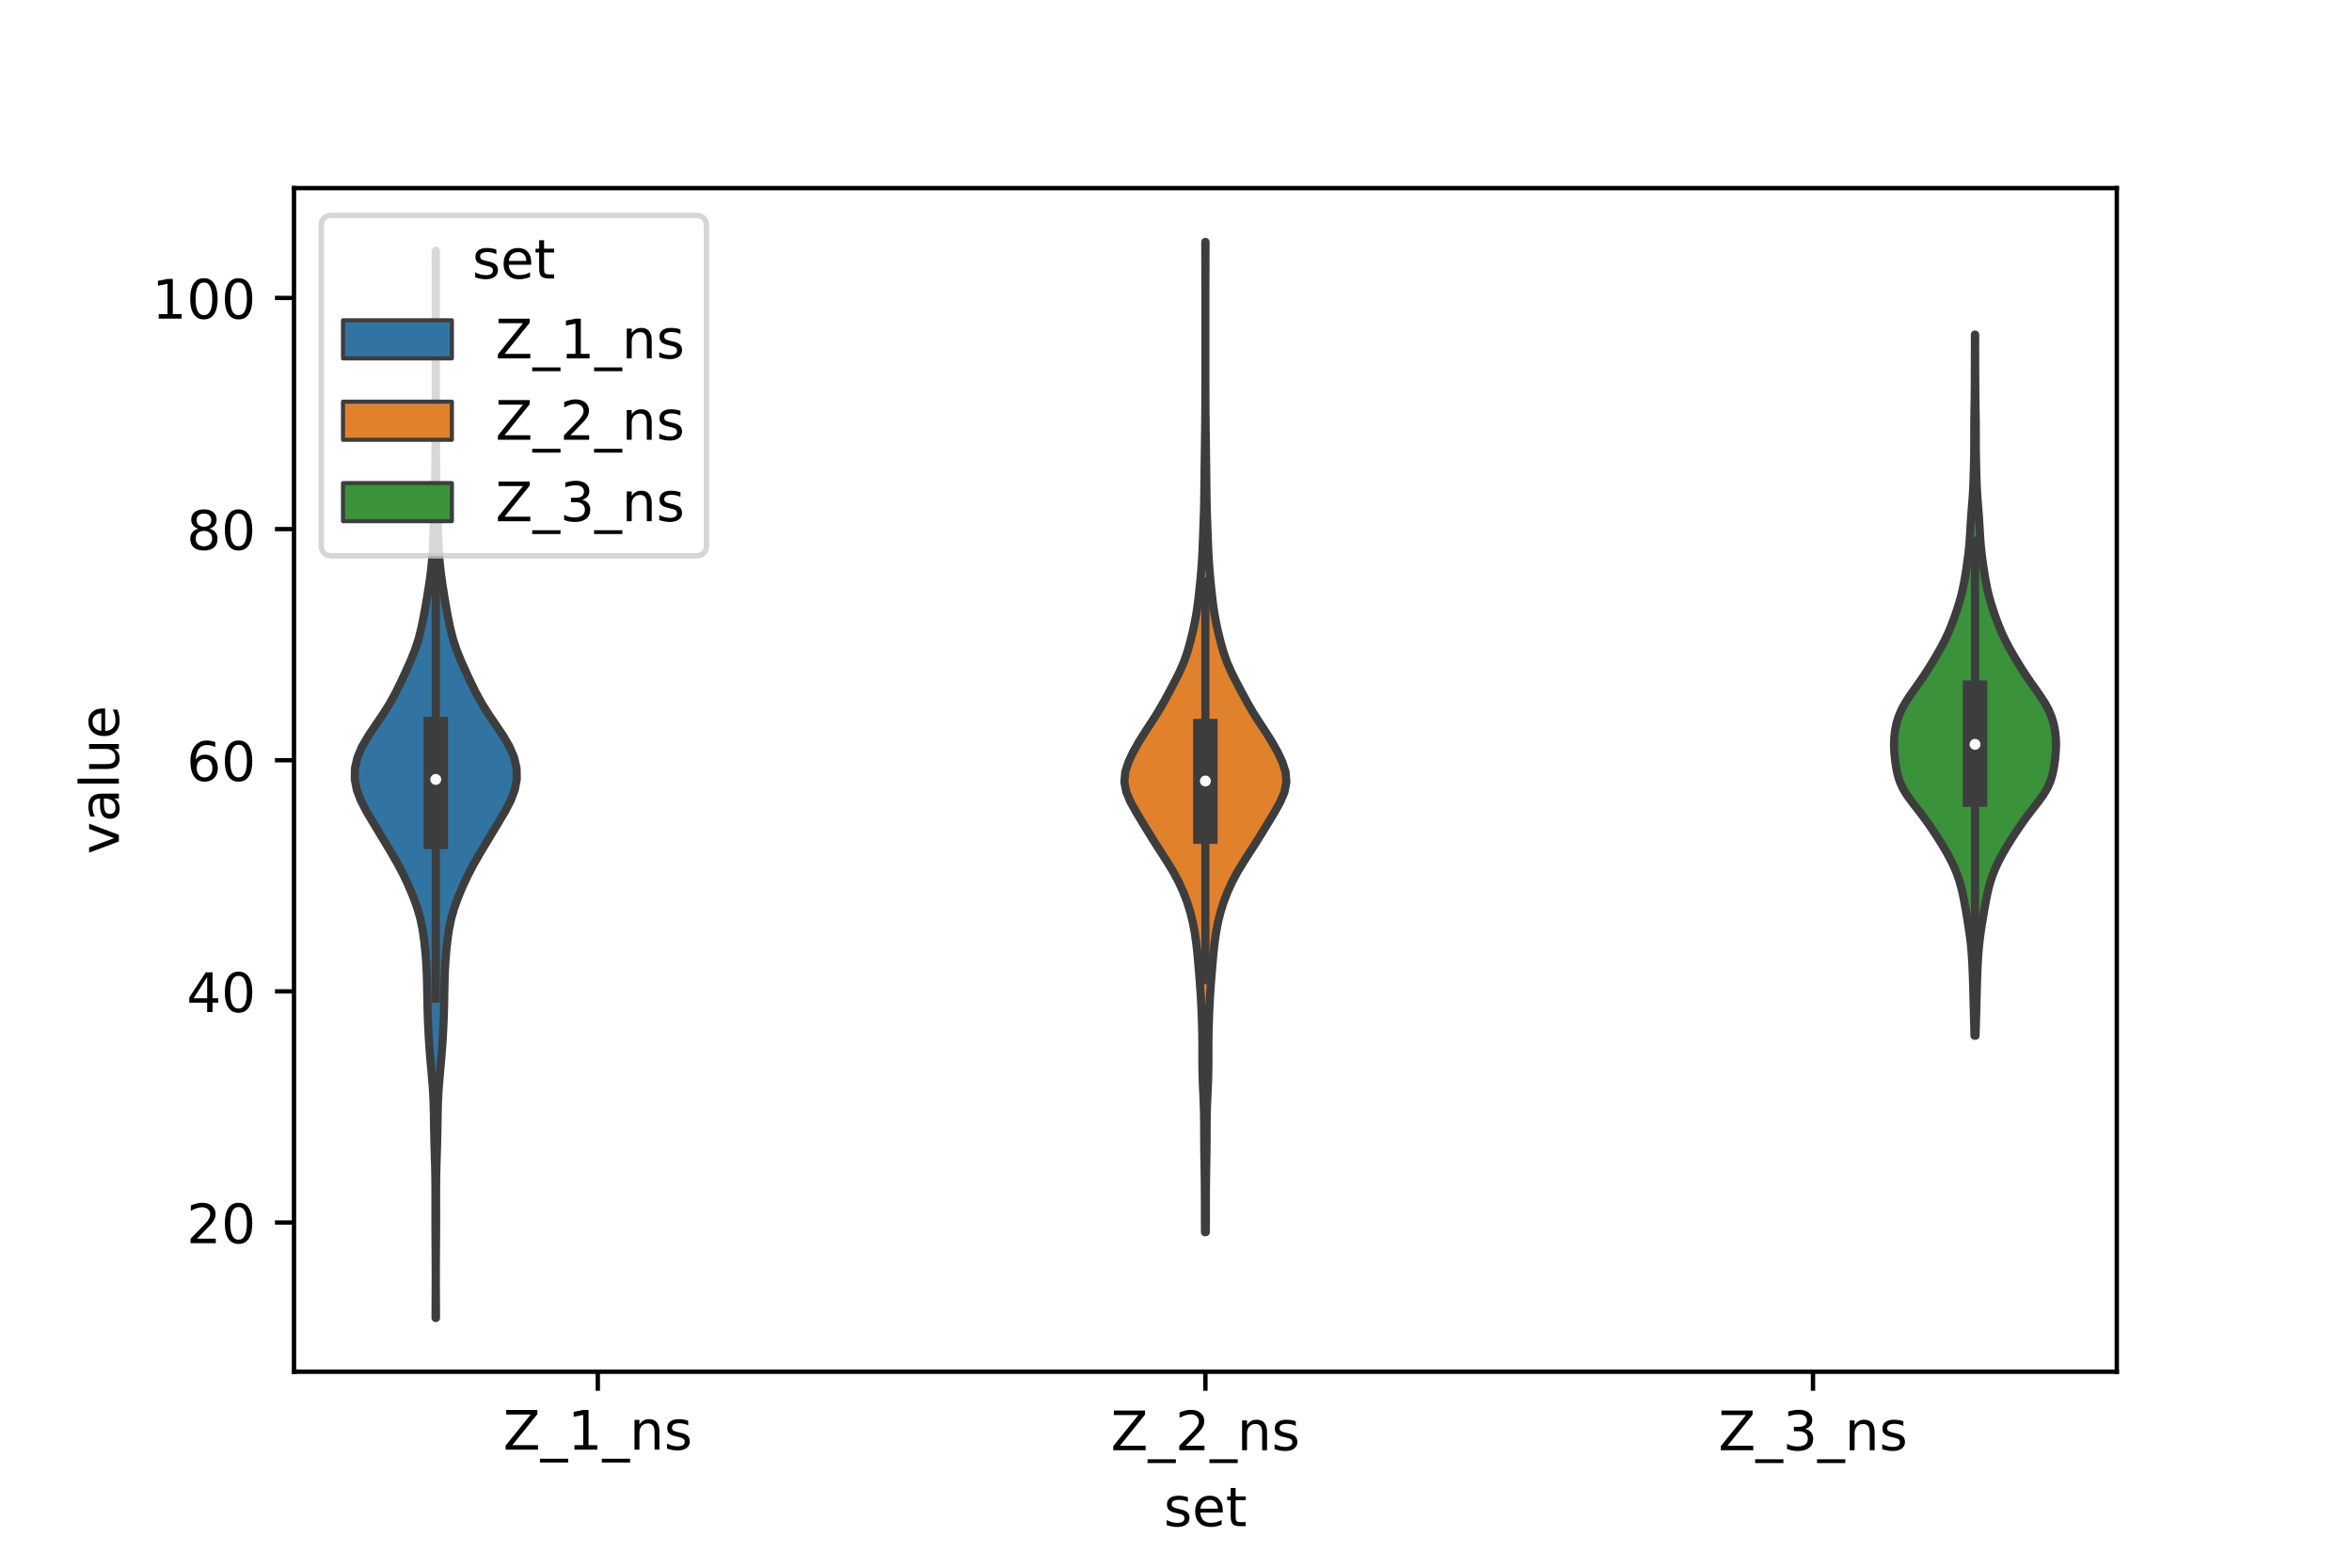 <?xml version="1.0" encoding="utf-8" standalone="no"?>
<!DOCTYPE svg PUBLIC "-//W3C//DTD SVG 1.1//EN"
  "http://www.w3.org/Graphics/SVG/1.1/DTD/svg11.dtd">
<!-- Created with matplotlib (https://matplotlib.org/) -->
<svg height="288pt" version="1.1" viewBox="0 0 432 288" width="432pt" xmlns="http://www.w3.org/2000/svg" xmlns:xlink="http://www.w3.org/1999/xlink">
 <defs>
  <style type="text/css">*{stroke-linecap:butt;stroke-linejoin:round;}</style>
 </defs>
 <g id="figure_1">
  <g id="patch_1">
   <path d="M 0 288 
L 432 288 
L 432 0 
L 0 0 
z
" style="fill:#ffffff;"/>
  </g>
  <g id="axes_1">
   <g id="patch_2">
    <path d="M 54 252 
L 388.8 252 
L 388.8 34.56 
L 54 34.56 
z
" style="fill:#ffffff;"/>
   </g>
   <g id="PolyCollection_1">
    <defs>
     <path d="M 80.078 -45.884 
L 80.002 -45.884 
L 80.006 -47.864 
L 80.016 -49.844 
L 80.025 -51.824 
L 80.029 -53.804 
L 80.024 -55.784 
L 80.014 -57.764 
L 80 -59.744 
L 79.986 -61.724 
L 79.978 -63.704 
L 79.978 -65.684 
L 79.983 -67.664 
L 79.982 -69.644 
L 79.964 -71.624 
L 79.924 -73.604 
L 79.867 -75.584 
L 79.805 -77.564 
L 79.754 -79.544 
L 79.719 -81.524 
L 79.69 -83.504 
L 79.638 -85.484 
L 79.54 -87.464 
L 79.395 -89.444 
L 79.222 -91.424 
L 79.046 -93.404 
L 78.889 -95.384 
L 78.756 -97.364 
L 78.65 -99.344 
L 78.569 -101.324 
L 78.513 -103.304 
L 78.477 -105.285 
L 78.442 -107.265 
L 78.383 -109.245 
L 78.277 -111.225 
L 78.119 -113.205 
L 77.912 -115.185 
L 77.632 -117.165 
L 77.232 -119.145 
L 76.67 -121.125 
L 75.958 -123.105 
L 75.135 -125.085 
L 74.216 -127.065 
L 73.189 -129.045 
L 72.059 -131.025 
L 70.875 -133.005 
L 69.682 -134.985 
L 68.486 -136.965 
L 67.316 -138.945 
L 66.283 -140.925 
L 65.532 -142.905 
L 65.16 -144.885 
L 65.2 -146.865 
L 65.654 -148.845 
L 66.497 -150.825 
L 67.651 -152.805 
L 68.981 -154.785 
L 70.331 -156.765 
L 71.577 -158.745 
L 72.667 -160.725 
L 73.636 -162.705 
L 74.555 -164.685 
L 75.442 -166.665 
L 76.237 -168.645 
L 76.881 -170.625 
L 77.381 -172.606 
L 77.79 -174.586 
L 78.152 -176.566 
L 78.488 -178.546 
L 78.801 -180.526 
L 79.078 -182.506 
L 79.303 -184.486 
L 79.462 -186.466 
L 79.562 -188.446 
L 79.63 -190.426 
L 79.693 -192.406 
L 79.766 -194.386 
L 79.838 -196.366 
L 79.896 -198.346 
L 79.937 -200.326 
L 79.965 -202.306 
L 79.985 -204.286 
L 79.997 -206.266 
L 80.004 -208.246 
L 80.01 -210.226 
L 80.017 -212.206 
L 80.025 -214.186 
L 80.032 -216.166 
L 80.037 -218.146 
L 80.039 -220.126 
L 80.04 -222.106 
L 80.04 -224.086 
L 80.04 -226.066 
L 80.04 -228.046 
L 80.04 -230.026 
L 80.039 -232.006 
L 80.038 -233.986 
L 80.034 -235.966 
L 80.029 -237.946 
L 80.023 -239.927 
L 80.021 -241.907 
L 80.059 -241.907 
L 80.059 -241.907 
L 80.057 -239.927 
L 80.051 -237.946 
L 80.046 -235.966 
L 80.042 -233.986 
L 80.041 -232.006 
L 80.04 -230.026 
L 80.04 -228.046 
L 80.04 -226.066 
L 80.04 -224.086 
L 80.04 -222.106 
L 80.041 -220.126 
L 80.043 -218.146 
L 80.048 -216.166 
L 80.055 -214.186 
L 80.063 -212.206 
L 80.07 -210.226 
L 80.076 -208.246 
L 80.083 -206.266 
L 80.095 -204.286 
L 80.115 -202.306 
L 80.143 -200.326 
L 80.184 -198.346 
L 80.242 -196.366 
L 80.314 -194.386 
L 80.387 -192.406 
L 80.45 -190.426 
L 80.518 -188.446 
L 80.618 -186.466 
L 80.777 -184.486 
L 81.002 -182.506 
L 81.279 -180.526 
L 81.592 -178.546 
L 81.928 -176.566 
L 82.29 -174.586 
L 82.699 -172.606 
L 83.199 -170.625 
L 83.843 -168.645 
L 84.638 -166.665 
L 85.525 -164.685 
L 86.444 -162.705 
L 87.413 -160.725 
L 88.503 -158.745 
L 89.749 -156.765 
L 91.099 -154.785 
L 92.429 -152.805 
L 93.583 -150.825 
L 94.426 -148.845 
L 94.88 -146.865 
L 94.92 -144.885 
L 94.548 -142.905 
L 93.797 -140.925 
L 92.764 -138.945 
L 91.594 -136.965 
L 90.398 -134.985 
L 89.205 -133.005 
L 88.021 -131.025 
L 86.891 -129.045 
L 85.864 -127.065 
L 84.945 -125.085 
L 84.122 -123.105 
L 83.41 -121.125 
L 82.848 -119.145 
L 82.448 -117.165 
L 82.168 -115.185 
L 81.961 -113.205 
L 81.803 -111.225 
L 81.697 -109.245 
L 81.638 -107.265 
L 81.603 -105.285 
L 81.567 -103.304 
L 81.511 -101.324 
L 81.43 -99.344 
L 81.324 -97.364 
L 81.191 -95.384 
L 81.034 -93.404 
L 80.858 -91.424 
L 80.685 -89.444 
L 80.54 -87.464 
L 80.442 -85.484 
L 80.39 -83.504 
L 80.361 -81.524 
L 80.326 -79.544 
L 80.275 -77.564 
L 80.213 -75.584 
L 80.156 -73.604 
L 80.116 -71.624 
L 80.098 -69.644 
L 80.097 -67.664 
L 80.102 -65.684 
L 80.102 -63.704 
L 80.094 -61.724 
L 80.08 -59.744 
L 80.066 -57.764 
L 80.056 -55.784 
L 80.051 -53.804 
L 80.055 -51.824 
L 80.064 -49.844 
L 80.074 -47.864 
L 80.078 -45.884 
z
" id="m8db69ef97e" style="stroke:#3d3d3d;stroke-width:1.5;"/>
    </defs>
    <g clip-path="url(#p3cbfc869d4)">
     <use style="fill:#3274a1;stroke:#3d3d3d;stroke-width:1.5;" x="0" xlink:href="#m8db69ef97e" y="288"/>
    </g>
   </g>
   <g id="PolyCollection_2">
    <defs>
     <path d="M 221.476 -61.632 
L 221.324 -61.632 
L 221.311 -63.469 
L 221.308 -65.307 
L 221.308 -67.145 
L 221.303 -68.982 
L 221.289 -70.82 
L 221.265 -72.658 
L 221.234 -74.495 
L 221.203 -76.333 
L 221.185 -78.17 
L 221.18 -80.008 
L 221.172 -81.846 
L 221.142 -83.683 
L 221.081 -85.521 
L 221 -87.359 
L 220.92 -89.196 
L 220.867 -91.034 
L 220.848 -92.871 
L 220.848 -94.709 
L 220.842 -96.547 
L 220.816 -98.384 
L 220.766 -100.222 
L 220.699 -102.059 
L 220.613 -103.897 
L 220.504 -105.735 
L 220.372 -107.572 
L 220.226 -109.41 
L 220.073 -111.248 
L 219.903 -113.085 
L 219.694 -114.923 
L 219.427 -116.76 
L 219.079 -118.598 
L 218.626 -120.436 
L 218.05 -122.273 
L 217.346 -124.111 
L 216.511 -125.949 
L 215.532 -127.786 
L 214.42 -129.624 
L 213.236 -131.461 
L 212.056 -133.299 
L 210.913 -135.137 
L 209.792 -136.974 
L 208.687 -138.812 
L 207.663 -140.65 
L 206.878 -142.487 
L 206.52 -144.325 
L 206.676 -146.162 
L 207.267 -148 
L 208.133 -149.838 
L 209.165 -151.675 
L 210.316 -153.513 
L 211.524 -155.351 
L 212.691 -157.188 
L 213.756 -159.026 
L 214.749 -160.863 
L 215.72 -162.701 
L 216.645 -164.539 
L 217.446 -166.376 
L 218.089 -168.214 
L 218.61 -170.051 
L 219.064 -171.889 
L 219.462 -173.727 
L 219.791 -175.564 
L 220.048 -177.402 
L 220.258 -179.24 
L 220.445 -181.077 
L 220.614 -182.915 
L 220.752 -184.752 
L 220.856 -186.59 
L 220.933 -188.428 
L 221 -190.265 
L 221.067 -192.103 
L 221.13 -193.941 
L 221.179 -195.778 
L 221.207 -197.616 
L 221.225 -199.453 
L 221.244 -201.291 
L 221.27 -203.129 
L 221.297 -204.966 
L 221.32 -206.804 
L 221.342 -208.642 
L 221.363 -210.479 
L 221.381 -212.317 
L 221.392 -214.154 
L 221.397 -215.992 
L 221.399 -217.83 
L 221.4 -219.667 
L 221.4 -221.505 
L 221.4 -223.343 
L 221.4 -225.18 
L 221.4 -227.018 
L 221.4 -228.855 
L 221.4 -230.693 
L 221.4 -232.531 
L 221.399 -234.368 
L 221.398 -236.206 
L 221.394 -238.043 
L 221.389 -239.881 
L 221.384 -241.719 
L 221.381 -243.556 
L 221.419 -243.556 
L 221.419 -243.556 
L 221.416 -241.719 
L 221.411 -239.881 
L 221.406 -238.043 
L 221.402 -236.206 
L 221.401 -234.368 
L 221.4 -232.531 
L 221.4 -230.693 
L 221.4 -228.855 
L 221.4 -227.018 
L 221.4 -225.18 
L 221.4 -223.343 
L 221.4 -221.505 
L 221.4 -219.667 
L 221.401 -217.83 
L 221.403 -215.992 
L 221.408 -214.154 
L 221.419 -212.317 
L 221.437 -210.479 
L 221.458 -208.642 
L 221.48 -206.804 
L 221.503 -204.966 
L 221.53 -203.129 
L 221.556 -201.291 
L 221.575 -199.453 
L 221.593 -197.616 
L 221.621 -195.778 
L 221.67 -193.941 
L 221.733 -192.103 
L 221.8 -190.265 
L 221.867 -188.428 
L 221.944 -186.59 
L 222.048 -184.752 
L 222.186 -182.915 
L 222.355 -181.077 
L 222.542 -179.24 
L 222.752 -177.402 
L 223.009 -175.564 
L 223.338 -173.727 
L 223.736 -171.889 
L 224.19 -170.051 
L 224.711 -168.214 
L 225.354 -166.376 
L 226.155 -164.539 
L 227.08 -162.701 
L 228.051 -160.863 
L 229.044 -159.026 
L 230.109 -157.188 
L 231.276 -155.351 
L 232.484 -153.513 
L 233.635 -151.675 
L 234.667 -149.838 
L 235.533 -148 
L 236.124 -146.162 
L 236.28 -144.325 
L 235.922 -142.487 
L 235.137 -140.65 
L 234.113 -138.812 
L 233.008 -136.974 
L 231.887 -135.137 
L 230.744 -133.299 
L 229.564 -131.461 
L 228.38 -129.624 
L 227.268 -127.786 
L 226.289 -125.949 
L 225.454 -124.111 
L 224.75 -122.273 
L 224.174 -120.436 
L 223.721 -118.598 
L 223.373 -116.76 
L 223.106 -114.923 
L 222.897 -113.085 
L 222.727 -111.248 
L 222.574 -109.41 
L 222.428 -107.572 
L 222.296 -105.735 
L 222.187 -103.897 
L 222.101 -102.059 
L 222.034 -100.222 
L 221.984 -98.384 
L 221.958 -96.547 
L 221.952 -94.709 
L 221.952 -92.871 
L 221.933 -91.034 
L 221.88 -89.196 
L 221.8 -87.359 
L 221.719 -85.521 
L 221.658 -83.683 
L 221.628 -81.846 
L 221.62 -80.008 
L 221.615 -78.17 
L 221.597 -76.333 
L 221.566 -74.495 
L 221.535 -72.658 
L 221.511 -70.82 
L 221.497 -68.982 
L 221.492 -67.145 
L 221.492 -65.307 
L 221.489 -63.469 
L 221.476 -61.632 
z
" id="m044d5d84b7" style="stroke:#3d3d3d;stroke-width:1.5;"/>
    </defs>
    <g clip-path="url(#p3cbfc869d4)">
     <use style="fill:#e1812c;stroke:#3d3d3d;stroke-width:1.5;" x="0" xlink:href="#m044d5d84b7" y="288"/>
    </g>
   </g>
   <g id="PolyCollection_3">
    <defs>
     <path d="M 362.855 -97.727 
L 362.665 -97.727 
L 362.629 -99.028 
L 362.591 -100.329 
L 362.552 -101.63 
L 362.516 -102.931 
L 362.485 -104.232 
L 362.455 -105.533 
L 362.422 -106.834 
L 362.381 -108.135 
L 362.33 -109.436 
L 362.27 -110.737 
L 362.199 -112.038 
L 362.108 -113.339 
L 361.986 -114.64 
L 361.829 -115.941 
L 361.644 -117.242 
L 361.441 -118.543 
L 361.23 -119.844 
L 361.01 -121.145 
L 360.775 -122.446 
L 360.512 -123.747 
L 360.206 -125.048 
L 359.833 -126.349 
L 359.374 -127.65 
L 358.822 -128.951 
L 358.182 -130.252 
L 357.468 -131.553 
L 356.695 -132.854 
L 355.877 -134.156 
L 355.024 -135.457 
L 354.133 -136.758 
L 353.187 -138.059 
L 352.186 -139.36 
L 351.172 -140.661 
L 350.231 -141.962 
L 349.452 -143.263 
L 348.881 -144.564 
L 348.498 -145.865 
L 348.243 -147.166 
L 348.062 -148.467 
L 347.937 -149.768 
L 347.88 -151.069 
L 347.914 -152.37 
L 348.052 -153.671 
L 348.303 -154.972 
L 348.687 -156.273 
L 349.23 -157.574 
L 349.938 -158.875 
L 350.781 -160.176 
L 351.698 -161.477 
L 352.622 -162.778 
L 353.508 -164.079 
L 354.343 -165.38 
L 355.14 -166.681 
L 355.906 -167.982 
L 356.636 -169.283 
L 357.31 -170.584 
L 357.912 -171.885 
L 358.447 -173.186 
L 358.932 -174.487 
L 359.383 -175.788 
L 359.799 -177.089 
L 360.169 -178.391 
L 360.485 -179.692 
L 360.749 -180.993 
L 360.975 -182.294 
L 361.179 -183.595 
L 361.366 -184.896 
L 361.533 -186.197 
L 361.673 -187.498 
L 361.781 -188.799 
L 361.863 -190.1 
L 361.937 -191.401 
L 362.019 -192.702 
L 362.116 -194.003 
L 362.223 -195.304 
L 362.323 -196.605 
L 362.404 -197.906 
L 362.464 -199.207 
L 362.507 -200.508 
L 362.541 -201.809 
L 362.572 -203.11 
L 362.597 -204.411 
L 362.613 -205.712 
L 362.618 -207.013 
L 362.618 -208.314 
L 362.621 -209.615 
L 362.632 -210.916 
L 362.652 -212.217 
L 362.673 -213.518 
L 362.692 -214.819 
L 362.706 -216.12 
L 362.714 -217.421 
L 362.72 -218.722 
L 362.725 -220.023 
L 362.729 -221.324 
L 362.732 -222.626 
L 362.734 -223.927 
L 362.734 -225.228 
L 362.735 -226.529 
L 362.785 -226.529 
L 362.785 -226.529 
L 362.786 -225.228 
L 362.786 -223.927 
L 362.788 -222.626 
L 362.791 -221.324 
L 362.795 -220.023 
L 362.8 -218.722 
L 362.806 -217.421 
L 362.814 -216.12 
L 362.828 -214.819 
L 362.847 -213.518 
L 362.868 -212.217 
L 362.888 -210.916 
L 362.899 -209.615 
L 362.902 -208.314 
L 362.902 -207.013 
L 362.907 -205.712 
L 362.923 -204.411 
L 362.948 -203.11 
L 362.979 -201.809 
L 363.013 -200.508 
L 363.056 -199.207 
L 363.116 -197.906 
L 363.197 -196.605 
L 363.297 -195.304 
L 363.404 -194.003 
L 363.501 -192.702 
L 363.583 -191.401 
L 363.657 -190.1 
L 363.739 -188.799 
L 363.847 -187.498 
L 363.987 -186.197 
L 364.154 -184.896 
L 364.341 -183.595 
L 364.545 -182.294 
L 364.771 -180.993 
L 365.035 -179.692 
L 365.351 -178.391 
L 365.721 -177.089 
L 366.137 -175.788 
L 366.588 -174.487 
L 367.073 -173.186 
L 367.608 -171.885 
L 368.21 -170.584 
L 368.884 -169.283 
L 369.614 -167.982 
L 370.38 -166.681 
L 371.177 -165.38 
L 372.012 -164.079 
L 372.898 -162.778 
L 373.822 -161.477 
L 374.739 -160.176 
L 375.582 -158.875 
L 376.29 -157.574 
L 376.833 -156.273 
L 377.217 -154.972 
L 377.468 -153.671 
L 377.606 -152.37 
L 377.64 -151.069 
L 377.583 -149.768 
L 377.458 -148.467 
L 377.277 -147.166 
L 377.022 -145.865 
L 376.639 -144.564 
L 376.068 -143.263 
L 375.289 -141.962 
L 374.348 -140.661 
L 373.334 -139.36 
L 372.333 -138.059 
L 371.387 -136.758 
L 370.496 -135.457 
L 369.643 -134.156 
L 368.825 -132.854 
L 368.052 -131.553 
L 367.338 -130.252 
L 366.698 -128.951 
L 366.146 -127.65 
L 365.687 -126.349 
L 365.314 -125.048 
L 365.008 -123.747 
L 364.745 -122.446 
L 364.51 -121.145 
L 364.29 -119.844 
L 364.079 -118.543 
L 363.876 -117.242 
L 363.691 -115.941 
L 363.534 -114.64 
L 363.412 -113.339 
L 363.321 -112.038 
L 363.25 -110.737 
L 363.19 -109.436 
L 363.139 -108.135 
L 363.098 -106.834 
L 363.065 -105.533 
L 363.035 -104.232 
L 363.004 -102.931 
L 362.968 -101.63 
L 362.929 -100.329 
L 362.891 -99.028 
L 362.855 -97.727 
z
" id="m38d8f9e676" style="stroke:#3d3d3d;stroke-width:1.5;"/>
    </defs>
    <g clip-path="url(#p3cbfc869d4)">
     <use style="fill:#3a923a;stroke:#3d3d3d;stroke-width:1.5;" x="0" xlink:href="#m38d8f9e676" y="288"/>
    </g>
   </g>
   <g id="patch_3">
    <path clip-path="url(#p3cbfc869d4)" d="M 109.8 267.048 
L 109.8 267.048 
L 109.8 267.048 
L 109.8 267.048 
z
" style="fill:#3274a1;stroke:#3d3d3d;stroke-linejoin:miter;stroke-width:0.75;"/>
   </g>
   <g id="patch_4">
    <path clip-path="url(#p3cbfc869d4)" d="M 109.8 267.048 
L 109.8 267.048 
L 109.8 267.048 
L 109.8 267.048 
z
" style="fill:#e1812c;stroke:#3d3d3d;stroke-linejoin:miter;stroke-width:0.75;"/>
   </g>
   <g id="patch_5">
    <path clip-path="url(#p3cbfc869d4)" d="M 109.8 267.048 
L 109.8 267.048 
L 109.8 267.048 
L 109.8 267.048 
z
" style="fill:#3a923a;stroke:#3d3d3d;stroke-linejoin:miter;stroke-width:0.75;"/>
   </g>
   <g id="matplotlib.axis_1">
    <g id="xtick_1">
     <g id="line2d_1">
      <defs>
       <path d="M 0 0 
L 0 3.5 
" id="maa656a44cd" style="stroke:#000000;stroke-width:0.8;"/>
      </defs>
      <g>
       <use style="stroke:#000000;stroke-width:0.8;" x="109.8" xlink:href="#maa656a44cd" y="252"/>
      </g>
     </g>
     <g id="text_1">
      <!-- Z_1_ns -->
      <g transform="translate(92.42 266.32)scale(0.1 -0.1)">
       <defs>
        <path d="M 5.609 72.906 
L 62.891 72.906 
L 62.891 65.375 
L 16.797 8.297 
L 64.016 8.297 
L 64.016 0 
L 4.5 0 
L 4.5 7.516 
L 50.594 64.594 
L 5.609 64.594 
z
" id="DejaVuSans-90"/>
        <path d="M 50.984 -16.609 
L 50.984 -23.578 
L -0.984 -23.578 
L -0.984 -16.609 
z
" id="DejaVuSans-95"/>
        <path d="M 12.406 8.297 
L 28.516 8.297 
L 28.516 63.922 
L 10.984 60.406 
L 10.984 69.391 
L 28.422 72.906 
L 38.281 72.906 
L 38.281 8.297 
L 54.391 8.297 
L 54.391 0 
L 12.406 0 
z
" id="DejaVuSans-49"/>
        <path d="M 54.891 33.016 
L 54.891 0 
L 45.906 0 
L 45.906 32.719 
Q 45.906 40.484 42.875 44.328 
Q 39.844 48.188 33.797 48.188 
Q 26.516 48.188 22.312 43.547 
Q 18.109 38.922 18.109 30.906 
L 18.109 0 
L 9.078 0 
L 9.078 54.688 
L 18.109 54.688 
L 18.109 46.188 
Q 21.344 51.125 25.703 53.562 
Q 30.078 56 35.797 56 
Q 45.219 56 50.047 50.172 
Q 54.891 44.344 54.891 33.016 
z
" id="DejaVuSans-110"/>
        <path d="M 44.281 53.078 
L 44.281 44.578 
Q 40.484 46.531 36.375 47.5 
Q 32.281 48.484 27.875 48.484 
Q 21.188 48.484 17.844 46.438 
Q 14.5 44.391 14.5 40.281 
Q 14.5 37.156 16.891 35.375 
Q 19.281 33.594 26.516 31.984 
L 29.594 31.297 
Q 39.156 29.25 43.188 25.516 
Q 47.219 21.781 47.219 15.094 
Q 47.219 7.469 41.188 3.016 
Q 35.156 -1.422 24.609 -1.422 
Q 20.219 -1.422 15.453 -0.562 
Q 10.688 0.297 5.422 2 
L 5.422 11.281 
Q 10.406 8.688 15.234 7.391 
Q 20.062 6.109 24.812 6.109 
Q 31.156 6.109 34.562 8.281 
Q 37.984 10.453 37.984 14.406 
Q 37.984 18.062 35.516 20.016 
Q 33.062 21.969 24.703 23.781 
L 21.578 24.516 
Q 13.234 26.266 9.516 29.906 
Q 5.812 33.547 5.812 39.891 
Q 5.812 47.609 11.281 51.797 
Q 16.75 56 26.812 56 
Q 31.781 56 36.172 55.266 
Q 40.578 54.547 44.281 53.078 
z
" id="DejaVuSans-115"/>
       </defs>
       <use xlink:href="#DejaVuSans-90"/>
       <use x="68.506" xlink:href="#DejaVuSans-95"/>
       <use x="118.506" xlink:href="#DejaVuSans-49"/>
       <use x="182.129" xlink:href="#DejaVuSans-95"/>
       <use x="232.129" xlink:href="#DejaVuSans-110"/>
       <use x="295.508" xlink:href="#DejaVuSans-115"/>
      </g>
     </g>
    </g>
    <g id="xtick_2">
     <g id="line2d_2">
      <g>
       <use style="stroke:#000000;stroke-width:0.8;" x="221.4" xlink:href="#maa656a44cd" y="252"/>
      </g>
     </g>
     <g id="text_2">
      <!-- Z_2_ns -->
      <g transform="translate(204.02 266.422)scale(0.1 -0.1)">
       <defs>
        <path d="M 19.188 8.297 
L 53.609 8.297 
L 53.609 0 
L 7.328 0 
L 7.328 8.297 
Q 12.938 14.109 22.625 23.891 
Q 32.328 33.688 34.812 36.531 
Q 39.547 41.844 41.422 45.531 
Q 43.312 49.219 43.312 52.781 
Q 43.312 58.594 39.234 62.25 
Q 35.156 65.922 28.609 65.922 
Q 23.969 65.922 18.812 64.312 
Q 13.672 62.703 7.812 59.422 
L 7.812 69.391 
Q 13.766 71.781 18.938 73 
Q 24.125 74.219 28.422 74.219 
Q 39.75 74.219 46.484 68.547 
Q 53.219 62.891 53.219 53.422 
Q 53.219 48.922 51.531 44.891 
Q 49.859 40.875 45.406 35.406 
Q 44.188 33.984 37.641 27.219 
Q 31.109 20.453 19.188 8.297 
z
" id="DejaVuSans-50"/>
       </defs>
       <use xlink:href="#DejaVuSans-90"/>
       <use x="68.506" xlink:href="#DejaVuSans-95"/>
       <use x="118.506" xlink:href="#DejaVuSans-50"/>
       <use x="182.129" xlink:href="#DejaVuSans-95"/>
       <use x="232.129" xlink:href="#DejaVuSans-110"/>
       <use x="295.508" xlink:href="#DejaVuSans-115"/>
      </g>
     </g>
    </g>
    <g id="xtick_3">
     <g id="line2d_3">
      <g>
       <use style="stroke:#000000;stroke-width:0.8;" x="333" xlink:href="#maa656a44cd" y="252"/>
      </g>
     </g>
     <g id="text_3">
      <!-- Z_3_ns -->
      <g transform="translate(315.62 266.422)scale(0.1 -0.1)">
       <defs>
        <path d="M 40.578 39.312 
Q 47.656 37.797 51.625 33 
Q 55.609 28.219 55.609 21.188 
Q 55.609 10.406 48.188 4.484 
Q 40.766 -1.422 27.094 -1.422 
Q 22.516 -1.422 17.656 -0.516 
Q 12.797 0.391 7.625 2.203 
L 7.625 11.719 
Q 11.719 9.328 16.594 8.109 
Q 21.484 6.891 26.812 6.891 
Q 36.078 6.891 40.938 10.547 
Q 45.797 14.203 45.797 21.188 
Q 45.797 27.641 41.281 31.266 
Q 36.766 34.906 28.719 34.906 
L 20.219 34.906 
L 20.219 43.016 
L 29.109 43.016 
Q 36.375 43.016 40.234 45.922 
Q 44.094 48.828 44.094 54.297 
Q 44.094 59.906 40.109 62.906 
Q 36.141 65.922 28.719 65.922 
Q 24.656 65.922 20.016 65.031 
Q 15.375 64.156 9.812 62.312 
L 9.812 71.094 
Q 15.438 72.656 20.344 73.438 
Q 25.25 74.219 29.594 74.219 
Q 40.828 74.219 47.359 69.109 
Q 53.906 64.016 53.906 55.328 
Q 53.906 49.266 50.438 45.094 
Q 46.969 40.922 40.578 39.312 
z
" id="DejaVuSans-51"/>
       </defs>
       <use xlink:href="#DejaVuSans-90"/>
       <use x="68.506" xlink:href="#DejaVuSans-95"/>
       <use x="118.506" xlink:href="#DejaVuSans-51"/>
       <use x="182.129" xlink:href="#DejaVuSans-95"/>
       <use x="232.129" xlink:href="#DejaVuSans-110"/>
       <use x="295.508" xlink:href="#DejaVuSans-115"/>
      </g>
     </g>
    </g>
    <g id="text_4">
     <!-- set -->
     <g transform="translate(213.759 280.378)scale(0.1 -0.1)">
      <defs>
       <path d="M 56.203 29.594 
L 56.203 25.203 
L 14.891 25.203 
Q 15.484 15.922 20.484 11.062 
Q 25.484 6.203 34.422 6.203 
Q 39.594 6.203 44.453 7.469 
Q 49.312 8.734 54.109 11.281 
L 54.109 2.781 
Q 49.266 0.734 44.188 -0.344 
Q 39.109 -1.422 33.891 -1.422 
Q 20.797 -1.422 13.156 6.188 
Q 5.516 13.812 5.516 26.812 
Q 5.516 40.234 12.766 48.109 
Q 20.016 56 32.328 56 
Q 43.359 56 49.781 48.891 
Q 56.203 41.797 56.203 29.594 
z
M 47.219 32.234 
Q 47.125 39.594 43.094 43.984 
Q 39.062 48.391 32.422 48.391 
Q 24.906 48.391 20.391 44.141 
Q 15.875 39.891 15.188 32.172 
z
" id="DejaVuSans-101"/>
       <path d="M 18.312 70.219 
L 18.312 54.688 
L 36.812 54.688 
L 36.812 47.703 
L 18.312 47.703 
L 18.312 18.016 
Q 18.312 11.328 20.141 9.422 
Q 21.969 7.516 27.594 7.516 
L 36.812 7.516 
L 36.812 0 
L 27.594 0 
Q 17.188 0 13.234 3.875 
Q 9.281 7.766 9.281 18.016 
L 9.281 47.703 
L 2.688 47.703 
L 2.688 54.688 
L 9.281 54.688 
L 9.281 70.219 
z
" id="DejaVuSans-116"/>
      </defs>
      <use xlink:href="#DejaVuSans-115"/>
      <use x="52.1" xlink:href="#DejaVuSans-101"/>
      <use x="113.623" xlink:href="#DejaVuSans-116"/>
     </g>
    </g>
   </g>
   <g id="matplotlib.axis_2">
    <g id="ytick_1">
     <g id="line2d_4">
      <defs>
       <path d="M 0 0 
L -3.5 0 
" id="m486c2c942e" style="stroke:#000000;stroke-width:0.8;"/>
      </defs>
      <g>
       <use style="stroke:#000000;stroke-width:0.8;" x="54" xlink:href="#m486c2c942e" y="224.585"/>
      </g>
     </g>
     <g id="text_5">
      <!-- 20 -->
      <g transform="translate(34.275 228.384)scale(0.1 -0.1)">
       <defs>
        <path d="M 31.781 66.406 
Q 24.172 66.406 20.328 58.906 
Q 16.5 51.422 16.5 36.375 
Q 16.5 21.391 20.328 13.891 
Q 24.172 6.391 31.781 6.391 
Q 39.453 6.391 43.281 13.891 
Q 47.125 21.391 47.125 36.375 
Q 47.125 51.422 43.281 58.906 
Q 39.453 66.406 31.781 66.406 
z
M 31.781 74.219 
Q 44.047 74.219 50.516 64.516 
Q 56.984 54.828 56.984 36.375 
Q 56.984 17.969 50.516 8.266 
Q 44.047 -1.422 31.781 -1.422 
Q 19.531 -1.422 13.062 8.266 
Q 6.594 17.969 6.594 36.375 
Q 6.594 54.828 13.062 64.516 
Q 19.531 74.219 31.781 74.219 
z
" id="DejaVuSans-48"/>
       </defs>
       <use xlink:href="#DejaVuSans-50"/>
       <use x="63.623" xlink:href="#DejaVuSans-48"/>
      </g>
     </g>
    </g>
    <g id="ytick_2">
     <g id="line2d_5">
      <g>
       <use style="stroke:#000000;stroke-width:0.8;" x="54" xlink:href="#m486c2c942e" y="182.123"/>
      </g>
     </g>
     <g id="text_6">
      <!-- 40 -->
      <g transform="translate(34.275 185.922)scale(0.1 -0.1)">
       <defs>
        <path d="M 37.797 64.312 
L 12.891 25.391 
L 37.797 25.391 
z
M 35.203 72.906 
L 47.609 72.906 
L 47.609 25.391 
L 58.016 25.391 
L 58.016 17.188 
L 47.609 17.188 
L 47.609 0 
L 37.797 0 
L 37.797 17.188 
L 4.891 17.188 
L 4.891 26.703 
z
" id="DejaVuSans-52"/>
       </defs>
       <use xlink:href="#DejaVuSans-52"/>
       <use x="63.623" xlink:href="#DejaVuSans-48"/>
      </g>
     </g>
    </g>
    <g id="ytick_3">
     <g id="line2d_6">
      <g>
       <use style="stroke:#000000;stroke-width:0.8;" x="54" xlink:href="#m486c2c942e" y="139.66"/>
      </g>
     </g>
     <g id="text_7">
      <!-- 60 -->
      <g transform="translate(34.275 143.459)scale(0.1 -0.1)">
       <defs>
        <path d="M 33.016 40.375 
Q 26.375 40.375 22.484 35.828 
Q 18.609 31.297 18.609 23.391 
Q 18.609 15.531 22.484 10.953 
Q 26.375 6.391 33.016 6.391 
Q 39.656 6.391 43.531 10.953 
Q 47.406 15.531 47.406 23.391 
Q 47.406 31.297 43.531 35.828 
Q 39.656 40.375 33.016 40.375 
z
M 52.594 71.297 
L 52.594 62.312 
Q 48.875 64.062 45.094 64.984 
Q 41.312 65.922 37.594 65.922 
Q 27.828 65.922 22.672 59.328 
Q 17.531 52.734 16.797 39.406 
Q 19.672 43.656 24.016 45.922 
Q 28.375 48.188 33.594 48.188 
Q 44.578 48.188 50.953 41.516 
Q 57.328 34.859 57.328 23.391 
Q 57.328 12.156 50.688 5.359 
Q 44.047 -1.422 33.016 -1.422 
Q 20.359 -1.422 13.672 8.266 
Q 6.984 17.969 6.984 36.375 
Q 6.984 53.656 15.188 63.938 
Q 23.391 74.219 37.203 74.219 
Q 40.922 74.219 44.703 73.484 
Q 48.484 72.75 52.594 71.297 
z
" id="DejaVuSans-54"/>
       </defs>
       <use xlink:href="#DejaVuSans-54"/>
       <use x="63.623" xlink:href="#DejaVuSans-48"/>
      </g>
     </g>
    </g>
    <g id="ytick_4">
     <g id="line2d_7">
      <g>
       <use style="stroke:#000000;stroke-width:0.8;" x="54" xlink:href="#m486c2c942e" y="97.197"/>
      </g>
     </g>
     <g id="text_8">
      <!-- 80 -->
      <g transform="translate(34.275 100.996)scale(0.1 -0.1)">
       <defs>
        <path d="M 31.781 34.625 
Q 24.75 34.625 20.719 30.859 
Q 16.703 27.094 16.703 20.516 
Q 16.703 13.922 20.719 10.156 
Q 24.75 6.391 31.781 6.391 
Q 38.812 6.391 42.859 10.172 
Q 46.922 13.969 46.922 20.516 
Q 46.922 27.094 42.891 30.859 
Q 38.875 34.625 31.781 34.625 
z
M 21.922 38.812 
Q 15.578 40.375 12.031 44.719 
Q 8.5 49.078 8.5 55.328 
Q 8.5 64.062 14.719 69.141 
Q 20.953 74.219 31.781 74.219 
Q 42.672 74.219 48.875 69.141 
Q 55.078 64.062 55.078 55.328 
Q 55.078 49.078 51.531 44.719 
Q 48 40.375 41.703 38.812 
Q 48.828 37.156 52.797 32.312 
Q 56.781 27.484 56.781 20.516 
Q 56.781 9.906 50.312 4.234 
Q 43.844 -1.422 31.781 -1.422 
Q 19.734 -1.422 13.25 4.234 
Q 6.781 9.906 6.781 20.516 
Q 6.781 27.484 10.781 32.312 
Q 14.797 37.156 21.922 38.812 
z
M 18.312 54.391 
Q 18.312 48.734 21.844 45.562 
Q 25.391 42.391 31.781 42.391 
Q 38.141 42.391 41.719 45.562 
Q 45.312 48.734 45.312 54.391 
Q 45.312 60.062 41.719 63.234 
Q 38.141 66.406 31.781 66.406 
Q 25.391 66.406 21.844 63.234 
Q 18.312 60.062 18.312 54.391 
z
" id="DejaVuSans-56"/>
       </defs>
       <use xlink:href="#DejaVuSans-56"/>
       <use x="63.623" xlink:href="#DejaVuSans-48"/>
      </g>
     </g>
    </g>
    <g id="ytick_5">
     <g id="line2d_8">
      <g>
       <use style="stroke:#000000;stroke-width:0.8;" x="54" xlink:href="#m486c2c942e" y="54.735"/>
      </g>
     </g>
     <g id="text_9">
      <!-- 100 -->
      <g transform="translate(27.913 58.534)scale(0.1 -0.1)">
       <use xlink:href="#DejaVuSans-49"/>
       <use x="63.623" xlink:href="#DejaVuSans-48"/>
       <use x="127.246" xlink:href="#DejaVuSans-48"/>
      </g>
     </g>
    </g>
    <g id="text_10">
     <!-- value -->
     <g transform="translate(21.833 156.938)rotate(-90)scale(0.1 -0.1)">
      <defs>
       <path d="M 2.984 54.688 
L 12.5 54.688 
L 29.594 8.797 
L 46.688 54.688 
L 56.203 54.688 
L 35.688 0 
L 23.484 0 
z
" id="DejaVuSans-118"/>
       <path d="M 34.281 27.484 
Q 23.391 27.484 19.188 25 
Q 14.984 22.516 14.984 16.5 
Q 14.984 11.719 18.141 8.906 
Q 21.297 6.109 26.703 6.109 
Q 34.188 6.109 38.703 11.406 
Q 43.219 16.703 43.219 25.484 
L 43.219 27.484 
z
M 52.203 31.203 
L 52.203 0 
L 43.219 0 
L 43.219 8.297 
Q 40.141 3.328 35.547 0.953 
Q 30.953 -1.422 24.312 -1.422 
Q 15.922 -1.422 10.953 3.297 
Q 6 8.016 6 15.922 
Q 6 25.141 12.172 29.828 
Q 18.359 34.516 30.609 34.516 
L 43.219 34.516 
L 43.219 35.406 
Q 43.219 41.609 39.141 45 
Q 35.062 48.391 27.688 48.391 
Q 23 48.391 18.547 47.266 
Q 14.109 46.141 10.016 43.891 
L 10.016 52.203 
Q 14.938 54.109 19.578 55.047 
Q 24.219 56 28.609 56 
Q 40.484 56 46.344 49.844 
Q 52.203 43.703 52.203 31.203 
z
" id="DejaVuSans-97"/>
       <path d="M 9.422 75.984 
L 18.406 75.984 
L 18.406 0 
L 9.422 0 
z
" id="DejaVuSans-108"/>
       <path d="M 8.5 21.578 
L 8.5 54.688 
L 17.484 54.688 
L 17.484 21.922 
Q 17.484 14.156 20.5 10.266 
Q 23.531 6.391 29.594 6.391 
Q 36.859 6.391 41.078 11.031 
Q 45.312 15.672 45.312 23.688 
L 45.312 54.688 
L 54.297 54.688 
L 54.297 0 
L 45.312 0 
L 45.312 8.406 
Q 42.047 3.422 37.719 1 
Q 33.406 -1.422 27.688 -1.422 
Q 18.266 -1.422 13.375 4.438 
Q 8.5 10.297 8.5 21.578 
z
M 31.109 56 
z
" id="DejaVuSans-117"/>
      </defs>
      <use xlink:href="#DejaVuSans-118"/>
      <use x="59.18" xlink:href="#DejaVuSans-97"/>
      <use x="120.459" xlink:href="#DejaVuSans-108"/>
      <use x="148.242" xlink:href="#DejaVuSans-117"/>
      <use x="211.621" xlink:href="#DejaVuSans-101"/>
     </g>
    </g>
   </g>
   <g id="line2d_9">
    <path clip-path="url(#p3cbfc869d4)" d="M 80.04 183.463 
L 80.04 104.267 
" style="fill:none;stroke:#3d3d3d;stroke-linecap:square;stroke-width:1.5;"/>
   </g>
   <g id="line2d_10">
    <path clip-path="url(#p3cbfc869d4)" d="M 80.04 153.746 
L 80.04 133.935 
" style="fill:none;stroke:#3d3d3d;stroke-linecap:square;stroke-width:4.5;"/>
   </g>
   <g id="line2d_11">
    <path clip-path="url(#p3cbfc869d4)" d="M 221.4 180.067 
L 221.4 106.789 
" style="fill:none;stroke:#3d3d3d;stroke-linecap:square;stroke-width:1.5;"/>
   </g>
   <g id="line2d_12">
    <path clip-path="url(#p3cbfc869d4)" d="M 221.4 152.77 
L 221.4 134.315 
" style="fill:none;stroke:#3d3d3d;stroke-linecap:square;stroke-width:4.5;"/>
   </g>
   <g id="line2d_13">
    <path clip-path="url(#p3cbfc869d4)" d="M 362.76 173.203 
L 362.76 99.329 
" style="fill:none;stroke:#3d3d3d;stroke-linecap:square;stroke-width:1.5;"/>
   </g>
   <g id="line2d_14">
    <path clip-path="url(#p3cbfc869d4)" d="M 362.76 145.973 
L 362.76 127.265 
" style="fill:none;stroke:#3d3d3d;stroke-linecap:square;stroke-width:4.5;"/>
   </g>
   <g id="patch_6">
    <path d="M 54 252 
L 54 34.56 
" style="fill:none;stroke:#000000;stroke-linecap:square;stroke-linejoin:miter;stroke-width:0.8;"/>
   </g>
   <g id="patch_7">
    <path d="M 388.8 252 
L 388.8 34.56 
" style="fill:none;stroke:#000000;stroke-linecap:square;stroke-linejoin:miter;stroke-width:0.8;"/>
   </g>
   <g id="patch_8">
    <path d="M 54 252 
L 388.8 252 
" style="fill:none;stroke:#000000;stroke-linecap:square;stroke-linejoin:miter;stroke-width:0.8;"/>
   </g>
   <g id="patch_9">
    <path d="M 54 34.56 
L 388.8 34.56 
" style="fill:none;stroke:#000000;stroke-linecap:square;stroke-linejoin:miter;stroke-width:0.8;"/>
   </g>
   <g id="PathCollection_1">
    <defs>
     <path d="M 0 1.5 
C 0.398 1.5 0.779 1.342 1.061 1.061 
C 1.342 0.779 1.5 0.398 1.5 0 
C 1.5 -0.398 1.342 -0.779 1.061 -1.061 
C 0.779 -1.342 0.398 -1.5 0 -1.5 
C -0.398 -1.5 -0.779 -1.342 -1.061 -1.061 
C -1.342 -0.779 -1.5 -0.398 -1.5 0 
C -1.5 0.398 -1.342 0.779 -1.061 1.061 
C -0.779 1.342 -0.398 1.5 0 1.5 
z
" id="mb9c9bca170" style="stroke:#3d3d3d;"/>
    </defs>
    <g clip-path="url(#p3cbfc869d4)">
     <use style="fill:#ffffff;stroke:#3d3d3d;" x="80.04" xlink:href="#mb9c9bca170" y="143.19"/>
    </g>
   </g>
   <g id="PathCollection_2">
    <g clip-path="url(#p3cbfc869d4)">
     <use style="fill:#ffffff;stroke:#3d3d3d;" x="221.4" xlink:href="#mb9c9bca170" y="143.479"/>
    </g>
   </g>
   <g id="PathCollection_3">
    <g clip-path="url(#p3cbfc869d4)">
     <use style="fill:#ffffff;stroke:#3d3d3d;" x="362.76" xlink:href="#mb9c9bca170" y="136.743"/>
    </g>
   </g>
   <g id="legend_1">
    <g id="patch_10">
     <path d="M 61 102.107 
L 127.759 102.107 
Q 129.759 102.107 129.759 100.107 
L 129.759 41.56 
Q 129.759 39.56 127.759 39.56 
L 61 39.56 
Q 59 39.56 59 41.56 
L 59 100.107 
Q 59 102.107 61 102.107 
z
" style="fill:#ffffff;opacity:0.8;stroke:#cccccc;stroke-linejoin:miter;"/>
    </g>
    <g id="text_11">
     <!-- set -->
     <g transform="translate(86.738 51.158)scale(0.1 -0.1)">
      <use xlink:href="#DejaVuSans-115"/>
      <use x="52.1" xlink:href="#DejaVuSans-101"/>
      <use x="113.623" xlink:href="#DejaVuSans-116"/>
     </g>
    </g>
    <g id="patch_11">
     <path d="M 63 65.837 
L 83 65.837 
L 83 58.837 
L 63 58.837 
z
" style="fill:#3274a1;stroke:#3d3d3d;stroke-linejoin:miter;stroke-width:0.75;"/>
    </g>
    <g id="text_12">
     <!-- Z_1_ns -->
     <g transform="translate(91 65.837)scale(0.1 -0.1)">
      <use xlink:href="#DejaVuSans-90"/>
      <use x="68.506" xlink:href="#DejaVuSans-95"/>
      <use x="118.506" xlink:href="#DejaVuSans-49"/>
      <use x="182.129" xlink:href="#DejaVuSans-95"/>
      <use x="232.129" xlink:href="#DejaVuSans-110"/>
      <use x="295.508" xlink:href="#DejaVuSans-115"/>
     </g>
    </g>
    <g id="patch_12">
     <path d="M 63 80.793 
L 83 80.793 
L 83 73.793 
L 63 73.793 
z
" style="fill:#e1812c;stroke:#3d3d3d;stroke-linejoin:miter;stroke-width:0.75;"/>
    </g>
    <g id="text_13">
     <!-- Z_2_ns -->
     <g transform="translate(91 80.793)scale(0.1 -0.1)">
      <use xlink:href="#DejaVuSans-90"/>
      <use x="68.506" xlink:href="#DejaVuSans-95"/>
      <use x="118.506" xlink:href="#DejaVuSans-50"/>
      <use x="182.129" xlink:href="#DejaVuSans-95"/>
      <use x="232.129" xlink:href="#DejaVuSans-110"/>
      <use x="295.508" xlink:href="#DejaVuSans-115"/>
     </g>
    </g>
    <g id="patch_13">
     <path d="M 63 95.749 
L 83 95.749 
L 83 88.749 
L 63 88.749 
z
" style="fill:#3a923a;stroke:#3d3d3d;stroke-linejoin:miter;stroke-width:0.75;"/>
    </g>
    <g id="text_14">
     <!-- Z_3_ns -->
     <g transform="translate(91 95.749)scale(0.1 -0.1)">
      <use xlink:href="#DejaVuSans-90"/>
      <use x="68.506" xlink:href="#DejaVuSans-95"/>
      <use x="118.506" xlink:href="#DejaVuSans-51"/>
      <use x="182.129" xlink:href="#DejaVuSans-95"/>
      <use x="232.129" xlink:href="#DejaVuSans-110"/>
      <use x="295.508" xlink:href="#DejaVuSans-115"/>
     </g>
    </g>
   </g>
  </g>
 </g>
 <defs>
  <clipPath id="p3cbfc869d4">
   <rect height="217.44" width="334.8" x="54" y="34.56"/>
  </clipPath>
 </defs>
</svg>
